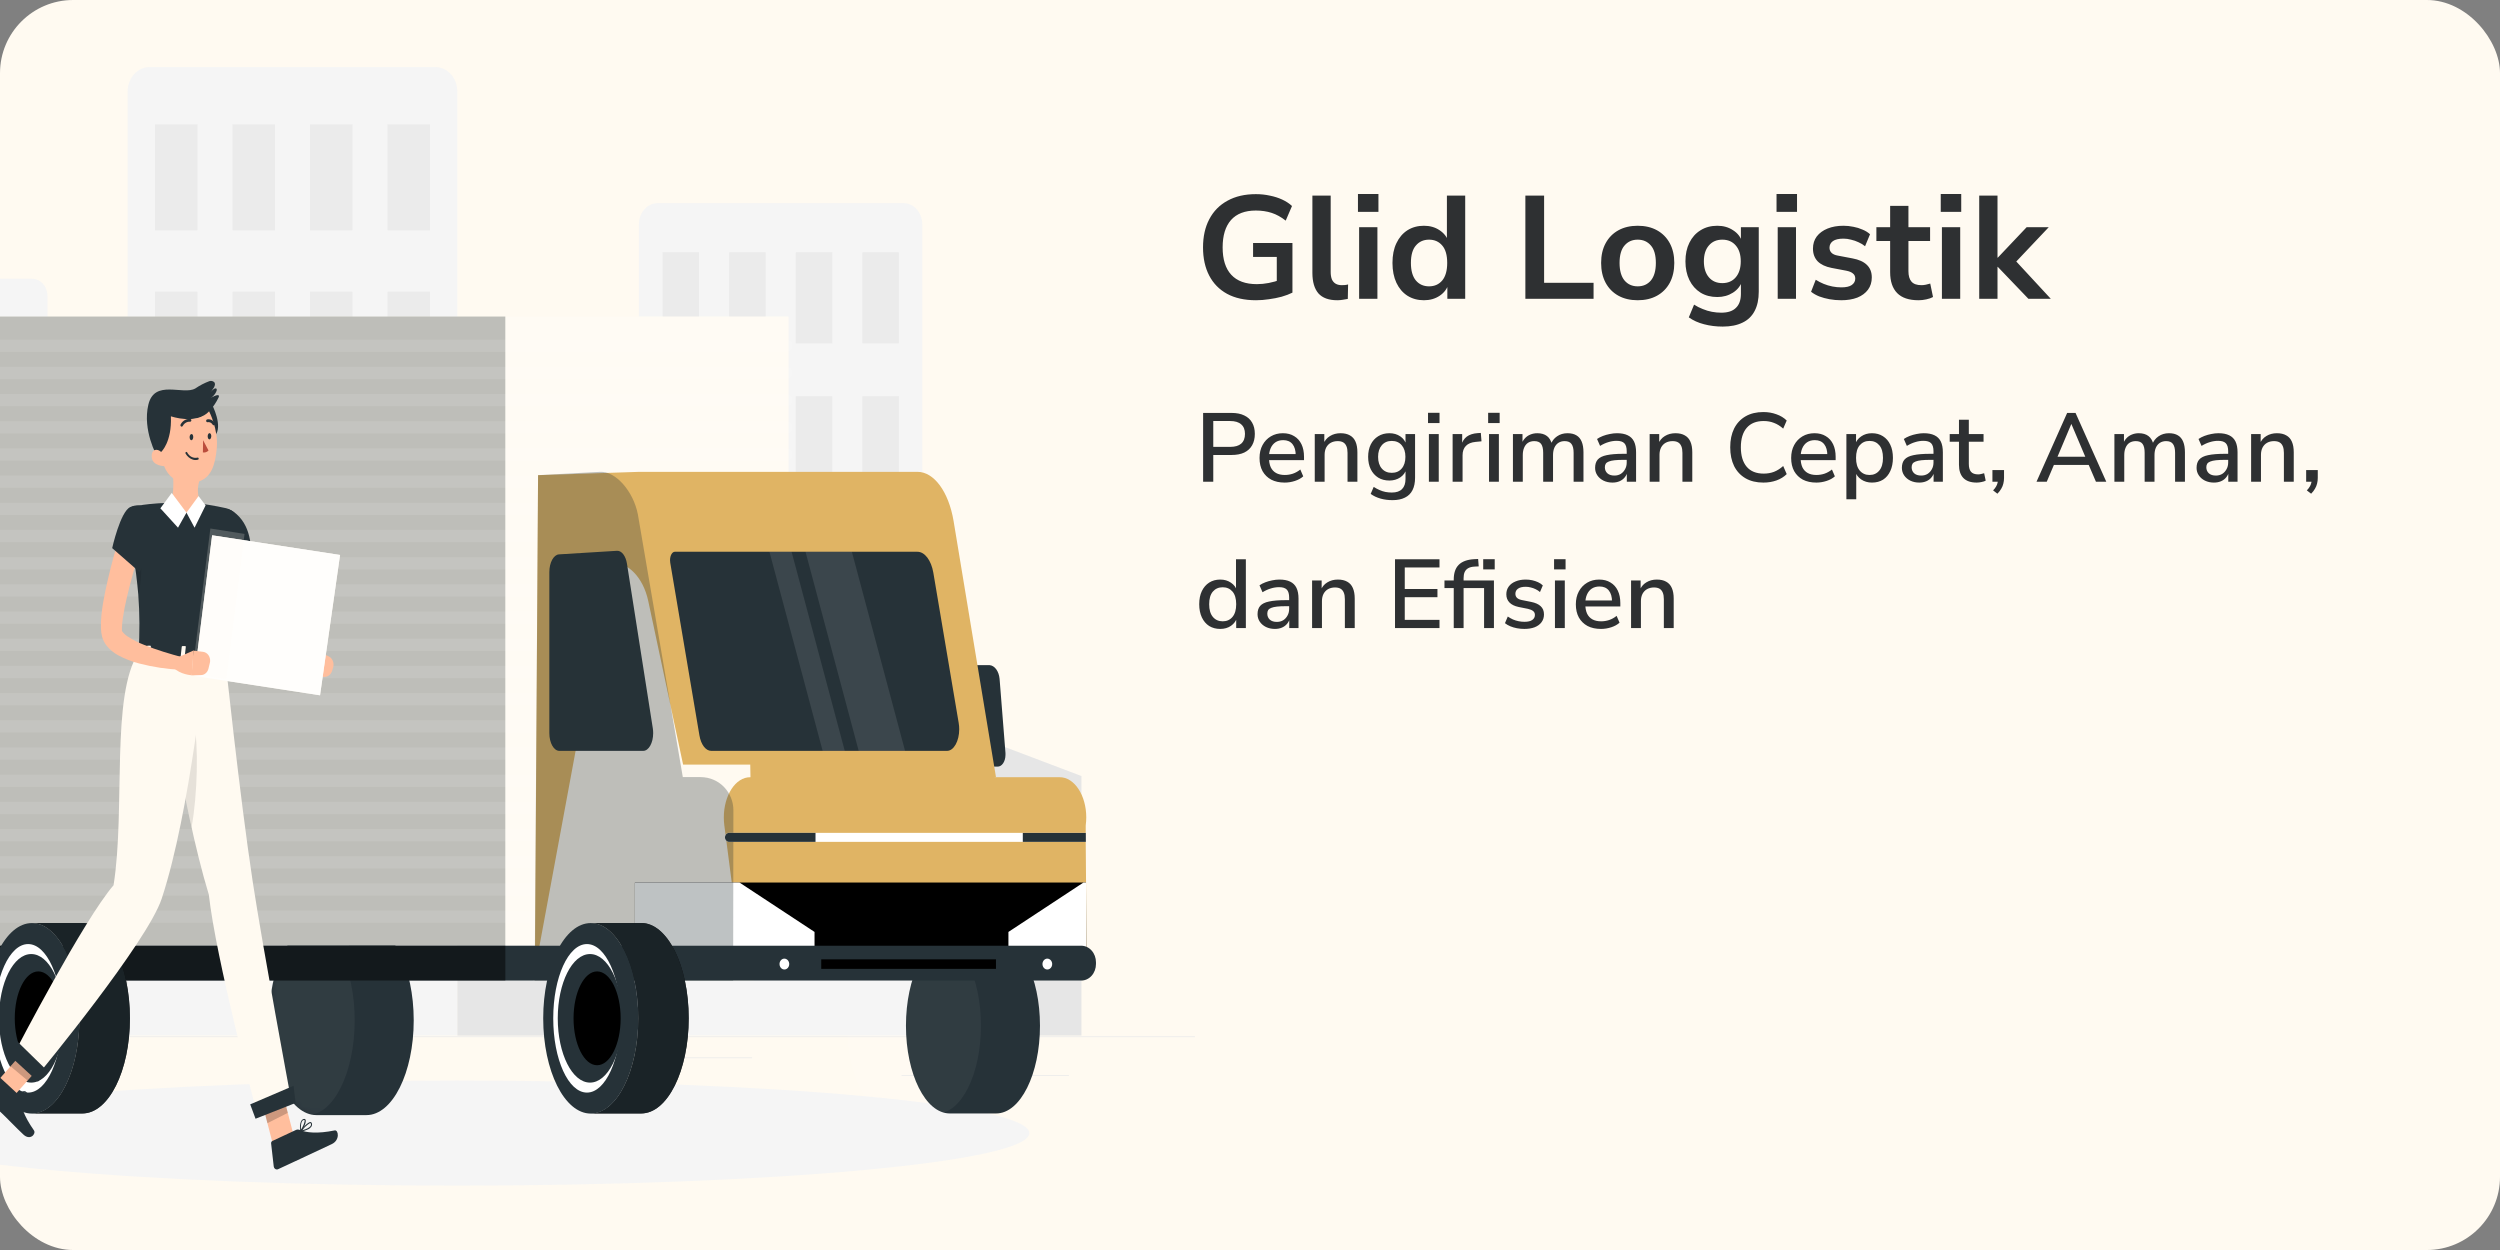 <svg width="410" height="205" viewBox="0 0 410 205" fill="none" xmlns="http://www.w3.org/2000/svg">
<rect x="0" y="0" width="410" height="205" fill="#808080" stroke="none"/>
<g clip-path="url(#clip0_12009_21916)">
<rect width="410" height="205" rx="12" fill="#FFFAF1"/>
<path d="M-46.057 169.955H195.969V170.09H-46.057V169.955Z" fill="#EBEBEB"/>
<path d="M112.121 173.415H123.342V173.55H112.121V173.415Z" fill="#EBEBEB"/>
<path d="M-26.1 176.321H1.332V176.456H-26.1V176.321Z" fill="#EBEBEB"/>
<path d="M147.859 176.321H175.291V176.456H147.859V176.321Z" fill="#EBEBEB"/>
<path d="M148.193 33.314H107.872C107.466 33.313 107.064 33.402 106.689 33.575C106.314 33.749 105.973 34.004 105.686 34.325C105.4 34.647 105.172 35.028 105.017 35.448C104.862 35.868 104.783 36.319 104.783 36.773V169.831H151.252V36.768C151.251 35.857 150.929 34.983 150.357 34.336C149.784 33.69 149.006 33.322 148.193 33.314Z" fill="#F5F5F5"/>
<path d="M141.426 41.377H147.419V56.321H141.426V41.377Z" fill="#EBEBEB"/>
<path d="M108.656 41.377H114.648V56.321H108.656V41.377Z" fill="#EBEBEB"/>
<path d="M130.506 41.377H136.499V56.321H130.506V41.377Z" fill="#EBEBEB"/>
<path d="M119.581 41.377H125.573V56.321H119.581V41.377Z" fill="#EBEBEB"/>
<path d="M141.426 64.97H147.419V79.915H141.426V64.97Z" fill="#EBEBEB"/>
<path d="M108.656 64.97H114.648V79.915H108.656V64.97Z" fill="#EBEBEB"/>
<path d="M130.506 64.97H136.499V79.915H130.506V64.97Z" fill="#EBEBEB"/>
<path d="M119.581 64.97H125.573V79.915H119.581V64.97Z" fill="#EBEBEB"/>
<path d="M141.426 88.558H147.419V103.503H141.426V88.558Z" fill="#EBEBEB"/>
<path d="M108.656 88.558H114.648V103.503H108.656V88.558Z" fill="#EBEBEB"/>
<path d="M130.506 88.558H136.499V103.503H130.506V88.558Z" fill="#EBEBEB"/>
<path d="M119.581 88.558H125.573V103.503H119.581V88.558Z" fill="#EBEBEB"/>
<path d="M141.426 112.151H147.419V127.096H141.426V112.151Z" fill="#EBEBEB"/>
<path d="M108.656 112.151H114.648V127.096H108.656V112.151Z" fill="#EBEBEB"/>
<path d="M130.506 112.151H136.499V127.096H130.506V112.151Z" fill="#EBEBEB"/>
<path d="M119.581 112.151H125.573V127.096H119.581V112.151Z" fill="#EBEBEB"/>
<path d="M141.426 135.739H147.419V150.684H141.426V135.739Z" fill="#EBEBEB"/>
<path d="M108.656 135.739H114.648V150.684H108.656V135.739Z" fill="#EBEBEB"/>
<path d="M130.506 135.739H136.499V150.684H130.506V135.739Z" fill="#EBEBEB"/>
<path d="M119.581 135.739H125.573V150.684H119.581V135.739Z" fill="#EBEBEB"/>
<path d="M5.281 45.715H-23.587C-24.253 45.716 -24.892 46.013 -25.363 46.541C-25.833 47.068 -26.099 47.783 -26.1 48.529V169.831H7.784V48.535C7.784 47.79 7.521 47.075 7.052 46.547C6.583 46.018 5.946 45.719 5.281 45.715Z" fill="#F5F5F5"/>
<path d="M-1.97 53.052H3.476V66.635H-1.97V53.052Z" fill="#EBEBEB"/>
<path d="M-1.97 74.498H3.476V88.081H-1.97V74.498Z" fill="#EBEBEB"/>
<path d="M-1.97 95.949H3.476V109.532H-1.97V95.949Z" fill="#EBEBEB"/>
<path d="M-1.97 117.39H3.476V130.973H-1.97V117.39Z" fill="#EBEBEB"/>
<path d="M-1.97 138.841H3.476V152.424H-1.97V138.841Z" fill="#EBEBEB"/>
<path d="M71.418 11H24.523C23.57 11 22.656 11.424 21.983 12.178C21.309 12.933 20.931 13.956 20.931 15.024V169.831H75.004V15.024C75.004 13.957 74.627 12.935 73.954 12.18C73.282 11.426 72.369 11.002 71.418 11Z" fill="#F5F5F5"/>
<path d="M63.547 20.386H70.517V37.771H63.547V20.386Z" fill="#EBEBEB"/>
<path d="M25.423 20.386H32.393V37.771H25.423V20.386Z" fill="#EBEBEB"/>
<path d="M50.84 20.386H57.811V37.771H50.84V20.386Z" fill="#EBEBEB"/>
<path d="M38.129 20.386H45.1V37.771H38.129V20.386Z" fill="#EBEBEB"/>
<path d="M63.547 47.835H70.517V65.22H63.547V47.835Z" fill="#EBEBEB"/>
<path d="M25.423 47.835H32.393V65.22H25.423V47.835Z" fill="#EBEBEB"/>
<path d="M50.84 47.835H57.811V65.22H50.84V47.835Z" fill="#EBEBEB"/>
<path d="M38.129 47.835H45.1V65.22H38.129V47.835Z" fill="#EBEBEB"/>
<path d="M63.547 75.284H70.517V92.668H63.547V75.284Z" fill="#EBEBEB"/>
<path d="M25.423 75.284H32.393V92.668H25.423V75.284Z" fill="#EBEBEB"/>
<path d="M50.84 75.284H57.811V92.668H50.84V75.284Z" fill="#EBEBEB"/>
<path d="M38.129 75.284H45.1V92.668H38.129V75.284Z" fill="#EBEBEB"/>
<path d="M63.547 102.727H70.517V120.112H63.547V102.727Z" fill="#EBEBEB"/>
<path d="M25.423 102.727H32.393V120.112H25.423V102.727Z" fill="#EBEBEB"/>
<path d="M50.84 102.727H57.811V120.112H50.84V102.727Z" fill="#EBEBEB"/>
<path d="M38.129 102.727H45.1V120.112H38.129V102.727Z" fill="#EBEBEB"/>
<path d="M63.547 130.17H70.517V147.555H63.547V130.17Z" fill="#EBEBEB"/>
<path d="M25.423 130.17H32.393V147.555H25.423V130.17Z" fill="#EBEBEB"/>
<path d="M50.84 130.17H57.811V147.555H50.84V130.17Z" fill="#EBEBEB"/>
<path d="M38.129 130.17H45.1V147.555H38.129V130.17Z" fill="#EBEBEB"/>
<path d="M75.009 67.888H104.798V169.836H75.009V67.888Z" fill="#E6E6E6"/>
<path d="M7.765 78.803H20.926V169.831H7.765V78.803Z" fill="#E6E6E6"/>
<path d="M151.281 169.831H177.353V127.269L151.281 117.39V169.831Z" fill="#E6E6E6"/>
<path d="M74.956 194.443C23.122 194.443 -18.897 190.586 -18.897 185.827C-18.897 181.068 23.122 177.211 74.956 177.211C126.79 177.211 168.809 181.068 168.809 185.827C168.809 190.586 126.79 194.443 74.956 194.443Z" fill="#F5F5F5"/>
<path d="M51.876 151.801H60.105C64.389 151.801 67.85 158.758 67.85 167.342C67.85 175.926 64.379 182.877 60.105 182.877H51.876C47.593 182.877 44.132 175.92 44.132 167.342C44.132 158.763 47.593 151.801 51.876 151.801Z" fill="#263238"/>
<mask id="mask0_12009_21916" style="mask-type:luminance" maskUnits="userSpaceOnUse" x="44" y="151" width="24" height="32">
<path d="M51.876 151.801H60.105C64.389 151.801 67.85 158.758 67.85 167.342C67.85 175.926 64.379 182.877 60.105 182.877H51.876C47.593 182.877 44.132 175.92 44.132 167.342C44.132 158.763 47.593 151.801 51.876 151.801Z" fill="white"/>
</mask>
<g mask="url(#mask0_12009_21916)">
<path opacity="0.05" d="M42.195 151.801H50.424C54.708 151.801 58.169 158.758 58.169 167.342C58.169 175.926 54.699 182.877 50.424 182.877H42.195C37.912 182.877 34.451 175.92 34.451 167.342C34.451 158.763 37.912 151.801 42.195 151.801Z" fill="white"/>
</g>
<path d="M-14.783 155.13L129.315 155.016V51.907H-14.783V155.13Z" fill="#FFFAF1"/>
<path opacity="0.3" d="M-14.782 51.907H82.88V155.125H-14.782V51.907Z" fill="#263238"/>
<path opacity="0.2" d="M82.88 51.907H129.315V157.164H82.88V51.907Z" fill="white"/>
<path opacity="0.1" d="M128.967 56.701H-14.782" stroke="white" stroke-width="2" stroke-linecap="round" stroke-linejoin="round"/>
<path opacity="0.1" d="M128.967 61.164H-14.782" stroke="white" stroke-width="2" stroke-linecap="round" stroke-linejoin="round"/>
<path opacity="0.1" d="M128.967 65.621H-14.782" stroke="white" stroke-width="2" stroke-linecap="round" stroke-linejoin="round"/>
<path opacity="0.1" d="M128.967 70.078H-14.782" stroke="white" stroke-width="2" stroke-linecap="round" stroke-linejoin="round"/>
<path opacity="0.1" d="M128.967 74.541H-14.782" stroke="white" stroke-width="2" stroke-linecap="round" stroke-linejoin="round"/>
<path opacity="0.1" d="M128.967 78.998H-14.782" stroke="white" stroke-width="2" stroke-linecap="round" stroke-linejoin="round"/>
<path opacity="0.1" d="M128.967 83.456H-14.782" stroke="white" stroke-width="2" stroke-linecap="round" stroke-linejoin="round"/>
<path opacity="0.1" d="M128.967 87.913H-14.782" stroke="white" stroke-width="2" stroke-linecap="round" stroke-linejoin="round"/>
<path opacity="0.1" d="M128.967 92.376H-14.782" stroke="white" stroke-width="2" stroke-linecap="round" stroke-linejoin="round"/>
<path opacity="0.1" d="M128.967 96.833H-14.782" stroke="white" stroke-width="2" stroke-linecap="round" stroke-linejoin="round"/>
<path opacity="0.1" d="M128.967 101.29H-14.782" stroke="white" stroke-width="2" stroke-linecap="round" stroke-linejoin="round"/>
<path opacity="0.1" d="M128.967 105.753H-14.782" stroke="white" stroke-width="2" stroke-linecap="round" stroke-linejoin="round"/>
<path opacity="0.1" d="M128.967 110.21H-14.782" stroke="white" stroke-width="2" stroke-linecap="round" stroke-linejoin="round"/>
<path opacity="0.1" d="M128.967 114.668H-14.782" stroke="white" stroke-width="2" stroke-linecap="round" stroke-linejoin="round"/>
<path opacity="0.1" d="M128.967 119.125H-14.782" stroke="white" stroke-width="2" stroke-linecap="round" stroke-linejoin="round"/>
<path opacity="0.1" d="M128.967 123.588H-14.782" stroke="white" stroke-width="2" stroke-linecap="round" stroke-linejoin="round"/>
<path opacity="0.1" d="M128.967 128.045H-14.782" stroke="white" stroke-width="2" stroke-linecap="round" stroke-linejoin="round"/>
<path opacity="0.1" d="M128.967 132.502H-14.782" stroke="white" stroke-width="2" stroke-linecap="round" stroke-linejoin="round"/>
<path opacity="0.1" d="M128.967 136.965H-14.782" stroke="white" stroke-width="2" stroke-linecap="round" stroke-linejoin="round"/>
<path opacity="0.1" d="M128.967 141.422H-14.782" stroke="white" stroke-width="2" stroke-linecap="round" stroke-linejoin="round"/>
<path opacity="0.1" d="M128.967 145.88H-14.782" stroke="white" stroke-width="2" stroke-linecap="round" stroke-linejoin="round"/>
<path opacity="0.1" d="M128.967 150.342H-14.782" stroke="white" stroke-width="2" stroke-linecap="round" stroke-linejoin="round"/>
<path d="M155.759 153.829H163.373C167.342 153.829 170.556 160.271 170.556 168.22C170.556 176.17 167.342 182.606 163.373 182.606H155.759C151.79 182.606 148.576 176.164 148.576 168.22C148.576 160.276 151.79 153.829 155.759 153.829Z" fill="#263238"/>
<path opacity="0.05" d="M146.073 153.829H153.692C157.661 153.829 160.875 160.271 160.875 168.22C160.875 176.17 157.661 182.606 153.692 182.606H146.073C142.109 182.606 138.89 176.164 138.89 168.22C138.89 160.276 142.109 153.829 146.073 153.829Z" fill="white"/>
<path d="M159.995 125.724H163.596C164.303 125.751 164.884 124.905 164.898 123.832C164.908 123.72 164.908 123.607 164.898 123.495L163.93 111.311C163.809 110.058 163.117 109.142 162.284 109.082H158.649C157.947 109.082 157.366 109.912 157.352 110.986C157.352 111.094 157.352 111.202 157.352 111.311L158.32 123.495C158.465 124.732 159.181 125.691 159.995 125.724Z" fill="#263238"/>
<path d="M156.393 85.478L163.339 127.443L87.716 160.629L88.243 77.925L104.875 77.382H150.435C153.174 77.355 155.59 80.652 156.393 85.478Z" fill="#E0B464"/>
<path d="M100.127 92.229C102.949 92.088 105.48 94.68 106.308 98.546L112.03 125.399H123.042L123.642 160.824H87.42" fill="#FFFAF1"/>
<path d="M155.309 123.143C156.417 123.143 157.313 121.549 157.313 119.586C157.313 119.244 157.284 118.902 157.226 118.566L153.068 93.927C152.719 91.882 151.654 90.483 150.449 90.489H110.669C110.239 90.489 109.885 91.107 109.885 91.877C109.884 92.013 109.896 92.15 109.919 92.284C110.79 97.359 113.622 114.174 114.706 120.605C114.958 122.113 115.742 123.143 116.643 123.143H155.309Z" fill="#263238"/>
<path d="M118.705 134.064C118.706 134.496 118.733 134.927 118.787 135.354L118.995 136.943L119.116 137.881L120.007 144.735L121.459 155.879L121.861 158.975H178.151V155.879L178.113 144.735L178.059 138.071V135.36C178.543 131.781 176.999 128.311 174.647 127.589C174.371 127.505 174.086 127.463 173.8 127.465H123.042C120.646 127.443 118.705 130.415 118.705 134.064Z" fill="#E0B464"/>
<path d="M90.092 93.823V120.236C90.092 121.836 90.823 123.137 91.728 123.143H105.485C106.39 123.143 107.121 121.841 107.121 120.236C107.122 119.975 107.102 119.714 107.063 119.456L102.823 92.451C102.62 91.156 101.942 90.282 101.187 90.331L91.67 90.917C90.789 90.977 90.092 92.262 90.092 93.823Z" fill="#263238"/>
<path opacity="0.1" d="M132.103 90.489H139.703L148.43 123.143H140.826L132.103 90.489Z" fill="white"/>
<path opacity="0.1" d="M126.188 90.489H129.819L138.541 123.143H134.916L126.188 90.489Z" fill="white"/>
<path d="M104.12 144.735V155.879H178.142L178.103 144.735H104.12Z" fill="black"/>
<path d="M114.431 144.735H121.275L133.584 152.837V155.879H104.12V144.735H114.431Z" fill="white"/>
<path d="M165.382 152.837V155.879H178.142L178.103 144.735H177.687L165.382 152.837Z" fill="white"/>
<path opacity="0.3" d="M87.682 160.824L88.243 77.925L98.409 77.382C100.945 77.241 103.874 80.544 104.614 84.372L111.981 127.443H114.852C118.076 127.443 120.283 130.073 120.278 132.866L120.234 160.835H87.682" fill="#263238"/>
<path d="M118.894 137.334C118.895 137.436 118.915 137.538 118.953 137.631C118.992 137.725 119.047 137.808 119.116 137.876C119.235 137.999 119.39 138.067 119.552 138.066H178.059V136.591H119.537C119.426 136.591 119.316 136.623 119.219 136.684C119.122 136.745 119.04 136.832 118.981 136.938C118.919 137.058 118.889 137.195 118.894 137.334Z" fill="white"/>
<path d="M167.739 136.596V138.071H178.079L178.074 136.596H167.739Z" fill="#263238"/>
<path d="M118.894 137.334C118.895 137.436 118.915 137.538 118.953 137.631C118.992 137.725 119.047 137.808 119.116 137.876C119.235 137.999 119.39 138.067 119.552 138.066H133.744V136.591H119.552C119.441 136.591 119.331 136.623 119.234 136.684C119.136 136.745 119.054 136.832 118.995 136.938C118.929 137.056 118.894 137.194 118.894 137.334Z" fill="#263238"/>
<path d="M-17.367 157.809V158.102C-17.367 158.821 -17.112 159.511 -16.658 160.019C-16.204 160.528 -15.589 160.813 -14.947 160.813H177.319C177.961 160.813 178.576 160.528 179.03 160.019C179.484 159.511 179.739 158.821 179.739 158.102V157.809C179.739 157.09 179.484 156.4 179.03 155.892C178.576 155.383 177.961 155.098 177.319 155.098H-14.947C-15.589 155.098 -16.204 155.383 -16.658 155.892C-17.112 156.4 -17.367 157.09 -17.367 157.809Z" fill="#263238"/>
<path d="M134.683 157.326H163.339V158.894H134.683V157.326Z" fill="black"/>
<path d="M170.963 158.107C170.963 158.284 171.01 158.457 171.097 158.604C171.185 158.751 171.309 158.865 171.455 158.933C171.601 159.001 171.761 159.019 171.916 158.985C172.071 158.951 172.213 158.866 172.325 158.742C172.437 158.617 172.513 158.458 172.545 158.285C172.576 158.112 172.561 157.932 172.501 157.769C172.441 157.605 172.34 157.465 172.209 157.366C172.078 157.267 171.924 157.214 171.767 157.212C171.661 157.212 171.557 157.234 171.46 157.279C171.362 157.324 171.273 157.389 171.199 157.473C171.124 157.556 171.065 157.655 171.024 157.764C170.984 157.872 170.963 157.989 170.963 158.107Z" fill="white"/>
<path d="M127.839 158.107C127.839 158.284 127.886 158.457 127.974 158.605C128.061 158.752 128.186 158.866 128.332 158.934C128.478 159.002 128.638 159.019 128.793 158.985C128.948 158.95 129.091 158.865 129.202 158.74C129.314 158.615 129.39 158.456 129.421 158.282C129.452 158.108 129.436 157.929 129.375 157.765C129.315 157.602 129.213 157.462 129.081 157.363C128.95 157.265 128.796 157.213 128.638 157.213C128.533 157.213 128.429 157.236 128.332 157.281C128.235 157.326 128.147 157.392 128.073 157.475C127.999 157.558 127.94 157.656 127.9 157.765C127.86 157.874 127.839 157.99 127.839 158.107Z" fill="white"/>
<path d="M104.682 166.989C104.682 158.362 101.192 151.367 96.884 151.367H105.156C109.459 151.367 112.949 158.362 112.949 166.989C112.949 175.617 109.459 182.606 105.156 182.606H96.884C101.192 182.622 104.682 175.633 104.682 166.989Z" fill="black"/>
<path opacity="0.7" d="M104.682 166.989C104.682 158.362 101.192 151.367 96.884 151.367H105.156C109.459 151.367 112.949 158.362 112.949 166.989C112.949 175.617 109.459 182.606 105.156 182.606H96.884C101.192 182.622 104.682 175.633 104.682 166.989Z" fill="#263238"/>
<path d="M96.884 182.628C92.577 182.628 89.086 175.634 89.086 167.006C89.086 158.378 92.577 151.383 96.884 151.383C101.191 151.383 104.682 158.378 104.682 167.006C104.682 175.634 101.191 182.628 96.884 182.628Z" fill="#263238"/>
<path d="M96.259 179.185C93.206 179.185 90.731 173.732 90.731 167.006C90.731 160.279 93.206 154.827 96.259 154.827C99.312 154.827 101.787 160.279 101.787 167.006C101.787 173.732 99.312 179.185 96.259 179.185Z" fill="white"/>
<path d="M96.763 177.547C93.841 177.547 91.472 172.827 91.472 167.005C91.472 161.184 93.841 156.464 96.763 156.464C99.684 156.464 102.053 161.184 102.053 167.005C102.053 172.827 99.684 177.547 96.763 177.547Z" fill="#263238"/>
<path d="M97.924 174.7C95.791 174.7 94.062 171.255 94.062 167.006C94.062 162.756 95.791 159.311 97.924 159.311C100.058 159.311 101.787 162.756 101.787 167.006C101.787 171.255 100.058 174.7 97.924 174.7Z" fill="black"/>
<path opacity="0.5" d="M-17.367 157.809V158.102C-17.367 158.821 -17.112 159.511 -16.658 160.019C-16.204 160.528 -15.589 160.813 -14.947 160.813H82.88V155.098H-14.947C-15.589 155.098 -16.204 155.383 -16.658 155.892C-17.112 156.4 -17.367 157.09 -17.367 157.809Z" fill="black"/>
<path d="M13.036 166.989C13.036 158.362 9.546 151.367 5.243 151.367H13.511C17.819 151.367 21.309 158.362 21.309 166.989C21.309 175.617 17.819 182.606 13.511 182.606H5.253C9.546 182.622 13.036 175.633 13.036 166.989Z" fill="black"/>
<path opacity="0.7" d="M13.036 166.989C13.036 158.362 9.546 151.367 5.243 151.367H13.511C17.819 151.367 21.309 158.362 21.309 166.989C21.309 175.617 17.819 182.606 13.511 182.606H5.253C9.546 182.622 13.036 175.633 13.036 166.989Z" fill="#263238"/>
<path d="M5.243 182.628C0.936 182.628 -2.555 175.634 -2.555 167.006C-2.555 158.378 0.936 151.383 5.243 151.383C9.549 151.383 13.041 158.378 13.041 167.006C13.041 175.634 9.549 182.628 5.243 182.628Z" fill="#263238"/>
<path d="M4.613 179.185C1.56 179.185 -0.914 173.732 -0.914 167.006C-0.914 160.279 1.56 154.827 4.613 154.827C7.666 154.827 10.141 160.279 10.141 167.006C10.141 173.732 7.666 179.185 4.613 179.185Z" fill="white"/>
<path d="M5.122 177.547C2.2 177.547 -0.169 172.827 -0.169 167.005C-0.169 161.184 2.2 156.464 5.122 156.464C8.044 156.464 10.412 161.184 10.412 167.005C10.412 172.827 8.044 177.547 5.122 177.547Z" fill="#263238"/>
<path d="M6.284 174.7C4.15 174.7 2.421 171.255 2.421 167.006C2.421 162.756 4.15 159.311 6.284 159.311C8.417 159.311 10.146 162.756 10.146 167.006C10.146 171.255 8.417 174.7 6.284 174.7Z" fill="black"/>
<path d="M36.783 90.57C36.88 92.657 37.05 94.675 37.326 96.73C37.564 98.852 37.979 100.946 38.565 102.982C38.75 103.575 38.981 104.148 39.257 104.695C39.449 105.064 39.683 105.403 39.954 105.704L40.09 105.845L40.167 105.91L40.206 105.948L40.37 106.073L40.695 106.328C41.517 106.919 42.381 107.432 43.279 107.862C44.984 108.701 46.755 109.359 48.57 109.825L49.2 107.895C47.66 106.94 46.082 105.964 44.645 104.95C43.942 104.467 43.266 103.937 42.621 103.361L42.408 103.161L42.302 103.058C42.302 103.058 42.258 102.976 42.205 102.846C42.063 102.496 41.947 102.133 41.856 101.762C41.638 100.87 41.465 99.965 41.338 99.05C41.188 98.107 41.067 97.147 40.966 96.171C40.767 94.235 40.598 92.251 40.482 90.32L36.783 90.57Z" fill="#FFBE9D"/>
<path d="M48.052 107.922L51.024 106.892L50.468 110.921C50.468 110.921 48.532 110.649 47.563 109.435L48.052 107.922Z" fill="#FFBE9D"/>
<path d="M54.626 109.484L54.461 110.026C54.368 110.325 54.191 110.583 53.956 110.76C53.721 110.937 53.442 111.024 53.159 111.007L51.644 110.931L52.206 106.892L53.871 107.624C54.187 107.765 54.442 108.037 54.582 108.383C54.723 108.73 54.739 109.124 54.626 109.484Z" fill="#FFBE9D"/>
<path d="M33.269 86.66C33.269 87.918 33.811 90.402 34.276 92.267C34.62 93.606 34.905 94.626 34.905 94.626L35.588 94.436L41.213 92.842C41.3 89.588 41.188 86.047 38.308 83.922C36.508 82.588 33.284 84.421 33.269 86.66Z" fill="#263238"/>
<path opacity="0.3" d="M33.274 86.877C33.642 86.443 34.475 86.367 36.29 87.013C38.889 87.934 39.615 91.123 39.649 93.286L35.588 94.436L35.239 94.539L34.906 94.626C34.906 94.626 34.765 94.116 34.562 93.341C34.48 93.026 34.378 92.657 34.281 92.256C33.797 90.502 33.459 88.701 33.274 86.877Z" fill="black"/>
<path d="M44.814 187.888L48.246 186.543L46.087 178.214L42.66 179.564L44.814 187.888Z" fill="#FFBE9D"/>
<path d="M-1.04 178.018L1.753 180.35L7.469 173.859L4.676 171.528L-1.04 178.018Z" fill="#FFBE9D"/>
<path d="M2.895 179.401L-0.121 176.609C-0.172 176.559 -0.237 176.532 -0.304 176.532C-0.372 176.532 -0.437 176.559 -0.488 176.609L-2.802 178.962C-2.854 179.02 -2.895 179.089 -2.924 179.165C-2.952 179.241 -2.966 179.322 -2.966 179.404C-2.966 179.486 -2.952 179.568 -2.924 179.643C-2.895 179.719 -2.854 179.788 -2.802 179.846L-2.754 179.895C-1.689 180.849 -1.127 181.25 0.199 182.476C1.012 183.23 2.721 185.035 3.849 186.076C4.977 187.118 5.954 185.93 5.567 185.382C3.839 182.931 3.437 181.316 3.234 179.992C3.185 179.758 3.065 179.549 2.895 179.401Z" fill="#263238"/>
<path d="M48.478 185.339L44.664 187.123C44.596 187.156 44.539 187.213 44.503 187.286C44.466 187.358 44.451 187.442 44.461 187.524L44.892 191.293C44.908 191.444 44.978 191.581 45.085 191.675C45.192 191.768 45.328 191.81 45.463 191.792C45.513 191.786 45.562 191.771 45.608 191.748C46.958 191.136 47.593 190.832 49.267 190.046L54.408 187.633C55.802 186.977 55.502 185.263 54.892 185.388C52.07 185.963 50.25 185.773 49.137 185.301C49.03 185.258 48.917 185.24 48.804 185.246C48.691 185.253 48.58 185.284 48.478 185.339Z" fill="#263238"/>
<path opacity="0.2" d="M46.087 178.219L47.196 182.508L43.856 184.2L42.655 179.564L46.087 178.219Z" fill="black"/>
<path opacity="0.2" d="M4.671 171.528L7.469 173.859L4.521 177.205L1.728 174.873L4.671 171.528Z" fill="black"/>
<path d="M22.717 107.016L36.851 107.244C38.787 94.984 39.272 89.133 39.272 86.319C39.274 85.617 39.058 84.936 38.66 84.393C38.262 83.851 37.708 83.481 37.093 83.347C36.232 83.157 35.157 82.94 34.078 82.772C33.71 82.718 33.337 82.664 32.969 82.62C30.834 82.415 28.689 82.381 26.551 82.517C26.231 82.517 25.916 82.55 25.582 82.572C24.13 82.675 22.804 82.881 21.86 83.043C21.521 83.105 21.217 83.314 21.015 83.626C20.814 83.939 20.731 84.328 20.785 84.708C20.783 84.735 20.783 84.762 20.785 84.789C21.202 86.958 21.541 88.883 21.812 90.597C22.242 93.308 22.514 95.52 22.673 97.451C22.915 100.633 22.93 103.832 22.717 107.016Z" fill="#263238"/>
<path opacity="0.1" d="M22.678 97.467C23.39 95.076 23.351 90.114 22.586 88.509L21.807 90.608C22.247 93.335 22.518 95.537 22.678 97.467Z" fill="black"/>
<path d="M36.851 107.244C36.851 107.244 39.272 130.295 41.455 144.659C43.183 155.906 47.549 179.314 47.549 179.314L41.881 181.565C41.881 181.565 35.389 157.164 34.252 146.741C29.678 131.716 26.386 107.13 26.386 107.13L36.851 107.244Z" fill="#FFFAF1"/>
<path d="M48.469 180.887L41.91 183.474L41.034 181.115L48.149 178.067L48.469 180.887Z" fill="#263238"/>
<path opacity="0.1" d="M29.687 114.093L31.807 118.642C32.582 122.069 32.398 130.409 31.415 135.68C29.653 127.736 28.245 119.374 27.369 113.762L29.687 114.093Z" fill="black"/>
<path d="M33.782 107.244C33.782 107.244 31.251 133.044 26.522 147.371C24.15 154.555 6.554 175.855 6.554 175.855L2.585 172.298C2.585 172.298 13.743 150.808 18.622 145.185C20.611 132.714 18.109 114.017 22.732 107.022L33.782 107.244Z" fill="#FFFAF1"/>
<path d="M6.22 177.379L1.564 173.106L2.822 170.79L7.919 175.763L6.22 177.379Z" fill="#263238"/>
<path d="M22.494 106.089L21.841 107.493C21.792 107.602 21.904 107.721 22.068 107.721L36.9 107.96C37.03 107.96 37.132 107.889 37.147 107.803L37.287 106.387C37.287 106.29 37.185 106.203 37.05 106.203L22.731 105.97C22.686 105.967 22.641 105.976 22.6 105.997C22.558 106.018 22.522 106.049 22.494 106.089Z" fill="#263238"/>
<path d="M24.416 107.922H24.024C23.951 107.922 23.893 107.873 23.898 107.824L24.106 105.981C24.106 105.926 24.174 105.888 24.252 105.888H24.614C24.692 105.888 24.75 105.937 24.74 105.986L24.537 107.824C24.561 107.868 24.489 107.922 24.416 107.922Z" fill="#FFFAF1"/>
<path d="M35.835 108.095H35.448C35.37 108.095 35.317 108.047 35.322 107.992L35.52 106.154C35.52 106.1 35.598 106.057 35.675 106.057H36.062C36.14 106.057 36.198 106.105 36.193 106.16L35.99 107.998C35.98 108.052 35.912 108.095 35.835 108.095Z" fill="#FFFAF1"/>
<path d="M30.123 107.992H29.736C29.658 107.992 29.6 107.944 29.605 107.889L29.808 106.051C29.808 105.991 29.881 105.948 29.958 105.954H30.346C30.423 105.954 30.476 106.002 30.476 106.057L30.273 107.895C30.278 107.96 30.2 107.992 30.123 107.992Z" fill="#FFFAF1"/>
<path d="M55.768 91.014L34.789 87.788L31.885 110.861L52.486 114.028L55.768 91.014Z" fill="#FFFAF1"/>
<path opacity="0.8" d="M55.768 91.014L34.789 87.788L31.885 110.861L52.486 114.028L55.768 91.014Z" fill="white"/>
<path opacity="0.2" d="M34.501 86.674L40.103 87.561L37.099 111.364L31.497 110.477L34.501 86.674Z" fill="#FFFAF1"/>
<path d="M28.84 107.954L31.745 106.68L31.459 110.747C31.459 110.747 29.523 110.638 28.482 109.505L28.84 107.954Z" fill="#FFBE9D"/>
<path d="M19.706 87.707C18.927 90.147 18.254 92.587 17.683 95.081C17.392 96.334 17.121 97.592 16.904 98.877C16.797 99.528 16.705 100.189 16.637 100.878C16.559 101.598 16.532 102.323 16.555 103.047C16.569 103.519 16.634 103.987 16.749 104.441C16.908 104.999 17.174 105.512 17.528 105.943C18.046 106.564 18.661 107.073 19.343 107.445C20.46 108.052 21.636 108.512 22.848 108.817C25.113 109.405 27.422 109.752 29.745 109.852L29.973 107.808C28.913 107.526 27.828 107.211 26.773 106.881C25.718 106.55 24.668 106.181 23.661 105.769C22.699 105.399 21.772 104.925 20.892 104.354C20.572 104.144 20.288 103.875 20.05 103.557C19.987 103.448 19.987 103.421 19.997 103.421C19.987 103.26 19.987 103.099 19.997 102.939C20.015 102.413 20.065 101.889 20.147 101.371C20.224 100.829 20.331 100.222 20.447 99.625C20.689 98.465 20.96 97.278 21.265 96.09C21.87 93.737 22.552 91.345 23.235 89.041L19.706 87.707Z" fill="#FFBE9D"/>
<path d="M34.422 108.686L34.194 109.63C34.126 109.933 33.971 110.203 33.754 110.398C33.536 110.594 33.267 110.705 32.989 110.714L31.43 110.763L31.716 106.702L33.303 106.902C33.472 106.921 33.635 106.977 33.785 107.067C33.934 107.157 34.066 107.279 34.173 107.426C34.28 107.573 34.36 107.743 34.408 107.924C34.457 108.106 34.473 108.297 34.455 108.486C34.448 108.553 34.437 108.621 34.422 108.686Z" fill="#FFBE9D"/>
<path d="M21.357 83.163C19.73 83.906 18.399 89.892 18.399 89.892L22.891 93.823C22.891 93.823 26.076 88.238 25.428 85.814C24.876 83.764 23.429 82.225 21.357 83.163Z" fill="#263238"/>
<path d="M3.994 181.093H4.052C4.133 181.087 4.212 181.058 4.28 181.008C4.349 180.959 4.405 180.891 4.444 180.811C4.473 180.765 4.49 180.711 4.495 180.655C4.499 180.599 4.49 180.542 4.468 180.491C4.27 180.057 3.016 179.884 2.881 179.868C2.865 179.864 2.848 179.867 2.833 179.874C2.818 179.882 2.806 179.895 2.798 179.911C2.789 179.926 2.784 179.944 2.784 179.963C2.784 179.981 2.789 179.999 2.798 180.014C3.06 180.41 3.568 181.061 3.994 181.093ZM3.05 180.079C3.534 180.16 4.217 180.339 4.313 180.578C4.325 180.598 4.331 180.622 4.331 180.646C4.331 180.67 4.325 180.693 4.313 180.714C4.291 180.769 4.255 180.817 4.209 180.851C4.164 180.886 4.111 180.905 4.057 180.909C3.815 180.909 3.428 180.616 3.04 180.079H3.05Z" fill="#263238"/>
<path d="M2.939 180.041C3.36 180.041 4.202 179.873 4.391 179.499C4.421 179.434 4.43 179.36 4.418 179.288C4.406 179.216 4.372 179.151 4.323 179.103C4.28 179.05 4.228 179.009 4.169 178.982C4.111 178.955 4.047 178.942 3.984 178.946C3.476 178.946 2.832 179.819 2.813 179.868C2.805 179.881 2.802 179.896 2.802 179.911C2.802 179.926 2.805 179.941 2.813 179.954C2.817 179.97 2.825 179.985 2.836 179.995C2.847 180.006 2.861 180.012 2.876 180.014L2.939 180.041ZM4.013 179.141C4.081 179.148 4.145 179.183 4.192 179.239C4.265 179.325 4.25 179.38 4.231 179.423C4.12 179.662 3.457 179.857 3.031 179.857C3.273 179.515 3.602 179.264 3.974 179.136L4.013 179.141Z" fill="#263238"/>
<path d="M50.429 185.252C50.698 185.154 50.933 184.964 51.102 184.71C51.14 184.635 51.163 184.551 51.17 184.465C51.177 184.379 51.167 184.292 51.141 184.211C51.127 184.164 51.103 184.122 51.071 184.089C51.039 184.056 50.999 184.032 50.957 184.021C50.511 183.929 49.461 185.193 49.258 185.447C49.248 185.463 49.243 185.482 49.243 185.502C49.243 185.521 49.248 185.54 49.258 185.556C49.266 185.573 49.279 185.587 49.294 185.594C49.31 185.602 49.328 185.604 49.345 185.599C49.716 185.525 50.079 185.409 50.429 185.252ZM50.763 184.233C50.813 184.206 50.868 184.195 50.923 184.2C50.923 184.2 50.966 184.2 50.986 184.265C51.005 184.322 51.013 184.382 51.008 184.443C51.002 184.503 50.985 184.561 50.957 184.612C50.806 184.905 50.289 185.182 49.553 185.361C49.898 184.917 50.303 184.536 50.753 184.233H50.763Z" fill="#263238"/>
<path d="M49.35 185.588H49.379C49.732 185.192 50.308 184.005 50.11 183.625C50.066 183.544 49.974 183.457 49.766 183.522C48.987 183.777 49.224 185.469 49.238 185.539C49.238 185.557 49.244 185.574 49.255 185.587C49.266 185.601 49.281 185.609 49.296 185.61C49.306 185.612 49.316 185.612 49.326 185.608C49.335 185.604 49.343 185.597 49.35 185.588ZM49.737 183.696H49.785C49.863 183.669 49.921 183.696 49.94 183.696C50.056 183.918 49.684 184.813 49.345 185.29C49.35 184.872 49.301 183.913 49.737 183.696Z" fill="#263238"/>
<path d="M34.741 66.293C34.741 66.293 36.677 69.921 35.225 71.51C33.773 73.099 33.347 67.465 33.347 67.465L34.741 66.293Z" fill="#263238"/>
<path d="M25.747 74.807C25.747 74.807 23.327 70.566 24.334 66.353C25.34 62.14 30.046 64.862 32.03 63.707C32.757 63.212 33.532 62.81 34.339 62.508C34.469 62.465 34.606 62.456 34.739 62.481C34.873 62.507 34.999 62.566 35.109 62.655C35.593 63.132 34.751 64.027 34.489 64.363C34.65 64.154 34.836 63.972 35.041 63.821C35.297 63.631 35.641 63.614 35.525 64.097C35.326 64.616 34.969 65.038 34.518 65.29C34.707 65.171 35.825 64.536 35.903 64.932C35.912 65.028 35.89 65.125 35.84 65.203C35.114 66.722 33.652 68.63 31.967 68.668C29.939 68.701 28.003 75.094 25.747 74.807Z" fill="#263238"/>
<path d="M24.89 74.996C25.016 76.428 26.914 76.444 26.914 76.444C27.224 77.263 27.741 77.964 28.4 78.461C28.458 79.326 28.432 80.195 28.322 81.053C28.003 82.403 27.596 82.87 27.088 83.174L27.494 83.624C28.273 84.127 29.152 84.401 30.05 84.421L30.583 84.074L31.28 84.198C33.216 83.488 32.732 82.029 32.732 82.029C32.379 81.039 32.36 79.938 32.679 78.933C34.538 78.282 35.297 76.471 35.559 73.424C35.82 70.376 34.291 67.459 34.291 67.459C32.19 69.731 28.027 68.272 28.027 68.272C28.206 72.545 26.425 74.123 26.425 74.123C25.839 73.538 24.769 73.57 24.89 74.996Z" fill="#FFBE9D"/>
<path d="M31.648 75.387C31.148 75.23 30.716 74.876 30.433 74.389C30.41 74.351 30.401 74.304 30.408 74.258C30.416 74.213 30.438 74.172 30.471 74.145C30.488 74.131 30.507 74.121 30.527 74.116C30.547 74.111 30.567 74.109 30.587 74.113C30.608 74.117 30.627 74.125 30.645 74.137C30.662 74.149 30.677 74.164 30.689 74.183C30.853 74.512 31.106 74.774 31.412 74.93C31.717 75.086 32.06 75.128 32.388 75.051C32.428 75.037 32.47 75.041 32.506 75.063C32.542 75.084 32.57 75.121 32.582 75.165C32.594 75.209 32.59 75.257 32.572 75.299C32.553 75.34 32.52 75.372 32.48 75.387C32.207 75.467 31.921 75.467 31.648 75.387Z" fill="#263238"/>
<path d="M31.096 71.656C31.096 71.933 31.193 72.171 31.357 72.198C31.522 72.225 31.672 71.998 31.691 71.721C31.711 71.445 31.59 71.179 31.425 71.179C31.261 71.179 31.115 71.374 31.096 71.656Z" fill="#263238"/>
<path d="M34.058 71.515C34.058 71.792 34.155 72.03 34.32 72.057C34.484 72.085 34.629 71.857 34.649 71.58C34.668 71.304 34.552 71.065 34.387 71.038C34.223 71.011 34.073 71.233 34.058 71.515Z" fill="#263238"/>
<path d="M33.274 74.199L33.308 72.193L34.199 73.885C34.076 74.012 33.929 74.106 33.769 74.16C33.608 74.215 33.44 74.228 33.274 74.199Z" fill="#BA4D3C"/>
<path d="M29.745 69.964C29.724 69.958 29.705 69.947 29.687 69.932C29.664 69.916 29.643 69.895 29.627 69.871C29.61 69.846 29.599 69.818 29.593 69.788C29.586 69.758 29.585 69.727 29.59 69.697C29.595 69.666 29.605 69.638 29.62 69.612C29.781 69.309 30.015 69.063 30.294 68.902C30.574 68.741 30.889 68.671 31.202 68.701C31.23 68.704 31.256 68.714 31.28 68.729C31.304 68.744 31.325 68.764 31.341 68.788C31.358 68.812 31.37 68.84 31.377 68.87C31.384 68.9 31.386 68.931 31.381 68.961C31.374 69.022 31.346 69.078 31.302 69.115C31.259 69.153 31.204 69.169 31.149 69.162C30.915 69.145 30.682 69.201 30.474 69.324C30.267 69.446 30.093 69.63 29.973 69.856C29.95 69.899 29.916 69.932 29.875 69.952C29.834 69.972 29.789 69.976 29.745 69.964Z" fill="#263238"/>
<path d="M34.997 69.742C34.943 69.726 34.896 69.687 34.867 69.633C34.78 69.486 34.657 69.371 34.512 69.3C34.368 69.23 34.209 69.208 34.053 69.238C34.027 69.244 33.999 69.244 33.972 69.238C33.946 69.232 33.92 69.22 33.897 69.203C33.875 69.186 33.856 69.164 33.841 69.138C33.826 69.112 33.816 69.083 33.811 69.053C33.801 68.993 33.813 68.931 33.844 68.88C33.875 68.829 33.922 68.794 33.976 68.782C34.215 68.732 34.463 68.765 34.686 68.875C34.908 68.985 35.096 69.168 35.225 69.4C35.252 69.454 35.259 69.517 35.246 69.577C35.232 69.636 35.199 69.688 35.152 69.72C35.105 69.749 35.05 69.756 34.997 69.742Z" fill="#263238"/>
<path d="M26.299 83.363L27.34 84.502L29.194 86.541L29.891 85.299L30.583 84.074L28.163 80.842L26.401 83.228L26.299 83.363Z" fill="white"/>
<path d="M30.583 84.074L31.12 85.077L31.909 86.541L33.719 82.881L32.563 81.357L30.583 84.074Z" fill="white"/>
<path d="M205.984 49.24C204.112 49.24 202.528 48.888 201.232 48.184C199.952 47.48 198.976 46.48 198.304 45.184C197.632 43.888 197.296 42.352 197.296 40.576C197.296 38.784 197.64 37.24 198.328 35.944C199.016 34.632 200.008 33.624 201.304 32.92C202.6 32.2 204.152 31.84 205.96 31.84C206.76 31.84 207.52 31.92 208.24 32.08C208.976 32.224 209.656 32.44 210.28 32.728C210.904 33.016 211.44 33.368 211.888 33.784L210.856 36.184C210.104 35.592 209.336 35.168 208.552 34.912C207.768 34.656 206.904 34.528 205.96 34.528C204.168 34.528 202.808 35.048 201.88 36.088C200.968 37.128 200.512 38.624 200.512 40.576C200.512 42.544 200.984 44.04 201.928 45.064C202.872 46.088 204.272 46.6 206.128 46.6C206.768 46.6 207.416 46.536 208.072 46.408C208.728 46.28 209.368 46.104 209.992 45.88L209.392 47.248V42.136H205.504V39.856H211.96V47.992C211.448 48.248 210.856 48.472 210.184 48.664C209.528 48.84 208.84 48.976 208.12 49.072C207.4 49.184 206.688 49.24 205.984 49.24ZM219.312 49.24C217.92 49.24 216.888 48.864 216.216 48.112C215.56 47.344 215.232 46.224 215.232 44.752V32.08H218.232V44.608C218.232 45.072 218.296 45.472 218.424 45.808C218.568 46.128 218.776 46.368 219.048 46.528C219.32 46.688 219.656 46.768 220.056 46.768C220.232 46.768 220.408 46.76 220.584 46.744C220.76 46.728 220.928 46.696 221.088 46.648L221.04 49.024C220.752 49.088 220.464 49.136 220.176 49.168C219.904 49.216 219.616 49.24 219.312 49.24ZM222.704 34.744V31.816H226.064V34.744H222.704ZM222.896 49V37.264H225.896V49H222.896ZM233.525 49.24C232.501 49.24 231.597 48.992 230.813 48.496C230.045 48 229.445 47.296 229.013 46.384C228.581 45.456 228.365 44.368 228.365 43.12C228.365 41.856 228.581 40.776 229.013 39.88C229.445 38.968 230.045 38.264 230.813 37.768C231.597 37.272 232.501 37.024 233.525 37.024C234.501 37.024 235.349 37.264 236.069 37.744C236.805 38.224 237.301 38.856 237.557 39.64H237.293V32.08H240.293V49H237.365V46.504H237.581C237.341 47.336 236.853 48 236.117 48.496C235.381 48.992 234.517 49.24 233.525 49.24ZM234.365 46.96C235.261 46.96 235.981 46.64 236.525 46C237.069 45.344 237.341 44.384 237.341 43.12C237.341 41.84 237.069 40.888 236.525 40.264C235.981 39.624 235.261 39.304 234.365 39.304C233.469 39.304 232.749 39.624 232.205 40.264C231.661 40.888 231.389 41.84 231.389 43.12C231.389 44.384 231.661 45.344 232.205 46C232.749 46.64 233.469 46.96 234.365 46.96ZM250.161 49V32.08H253.233V46.384H261.345V49H250.161ZM268.584 49.24C267.368 49.24 266.312 48.992 265.416 48.496C264.52 48 263.824 47.296 263.328 46.384C262.832 45.456 262.584 44.368 262.584 43.12C262.584 41.872 262.832 40.792 263.328 39.88C263.824 38.968 264.52 38.264 265.416 37.768C266.312 37.272 267.368 37.024 268.584 37.024C269.8 37.024 270.856 37.272 271.752 37.768C272.648 38.264 273.344 38.968 273.84 39.88C274.336 40.792 274.584 41.872 274.584 43.12C274.584 44.368 274.336 45.456 273.84 46.384C273.344 47.296 272.648 48 271.752 48.496C270.856 48.992 269.8 49.24 268.584 49.24ZM268.584 46.96C269.48 46.96 270.2 46.64 270.744 46C271.288 45.344 271.56 44.384 271.56 43.12C271.56 41.84 271.288 40.888 270.744 40.264C270.2 39.624 269.48 39.304 268.584 39.304C267.688 39.304 266.968 39.624 266.424 40.264C265.88 40.888 265.608 41.84 265.608 43.12C265.608 44.384 265.88 45.344 266.424 46C266.968 46.64 267.688 46.96 268.584 46.96ZM282.532 53.56C281.444 53.56 280.42 53.432 279.46 53.176C278.516 52.936 277.684 52.56 276.964 52.048L277.828 49.96C278.276 50.248 278.748 50.488 279.244 50.68C279.74 50.888 280.244 51.04 280.756 51.136C281.268 51.232 281.78 51.28 282.292 51.28C283.364 51.28 284.164 51.016 284.692 50.488C285.236 49.976 285.508 49.208 285.508 48.184V46.024H285.724C285.484 46.84 284.98 47.496 284.212 47.992C283.46 48.472 282.604 48.712 281.644 48.712C280.588 48.712 279.668 48.472 278.884 47.992C278.1 47.496 277.492 46.808 277.06 45.928C276.628 45.048 276.412 44.024 276.412 42.856C276.412 41.688 276.628 40.672 277.06 39.808C277.492 38.928 278.1 38.248 278.884 37.768C279.668 37.272 280.588 37.024 281.644 37.024C282.636 37.024 283.5 37.272 284.236 37.768C284.988 38.248 285.476 38.888 285.7 39.688H285.508V37.264H288.436V47.824C288.436 49.088 288.212 50.144 287.764 50.992C287.316 51.856 286.652 52.496 285.772 52.912C284.892 53.344 283.812 53.56 282.532 53.56ZM282.46 46.432C283.388 46.432 284.124 46.112 284.668 45.472C285.212 44.832 285.484 43.96 285.484 42.856C285.484 41.752 285.212 40.888 284.668 40.264C284.124 39.624 283.388 39.304 282.46 39.304C281.532 39.304 280.796 39.624 280.252 40.264C279.708 40.888 279.436 41.752 279.436 42.856C279.436 43.96 279.708 44.832 280.252 45.472C280.796 46.112 281.532 46.432 282.46 46.432ZM291.352 34.744V31.816H294.712V34.744H291.352ZM291.544 49V37.264H294.544V49H291.544ZM301.958 49.24C301.302 49.24 300.662 49.184 300.038 49.072C299.43 48.96 298.87 48.808 298.358 48.616C297.846 48.408 297.398 48.152 297.014 47.848L297.782 45.88C298.182 46.136 298.614 46.36 299.078 46.552C299.542 46.744 300.022 46.888 300.518 46.984C301.014 47.08 301.502 47.128 301.982 47.128C302.75 47.128 303.318 47 303.686 46.744C304.07 46.472 304.262 46.12 304.262 45.688C304.262 45.32 304.134 45.04 303.878 44.848C303.638 44.64 303.27 44.488 302.774 44.392L300.374 43.936C299.382 43.744 298.622 43.384 298.094 42.856C297.582 42.312 297.326 41.616 297.326 40.768C297.326 40 297.534 39.336 297.95 38.776C298.382 38.216 298.974 37.784 299.726 37.48C300.478 37.176 301.342 37.024 302.318 37.024C302.878 37.024 303.422 37.08 303.95 37.192C304.478 37.288 304.974 37.44 305.438 37.648C305.918 37.84 306.334 38.096 306.686 38.416L305.87 40.384C305.566 40.128 305.214 39.912 304.814 39.736C304.414 39.544 303.998 39.4 303.566 39.304C303.15 39.192 302.742 39.136 302.342 39.136C301.558 39.136 300.974 39.272 300.59 39.544C300.222 39.816 300.038 40.176 300.038 40.624C300.038 40.96 300.15 41.24 300.374 41.464C300.598 41.688 300.942 41.84 301.406 41.92L303.806 42.376C304.846 42.568 305.63 42.92 306.158 43.432C306.702 43.944 306.974 44.632 306.974 45.496C306.974 46.28 306.766 46.952 306.35 47.512C305.934 48.072 305.35 48.504 304.598 48.808C303.846 49.096 302.966 49.24 301.958 49.24ZM314.639 49.24C313.071 49.24 311.903 48.848 311.135 48.064C310.367 47.28 309.983 46.136 309.983 44.632V39.52H307.727V37.264H309.983V33.76H312.983V37.264H316.535V39.52H312.983V44.464C312.983 45.232 313.151 45.808 313.487 46.192C313.823 46.576 314.367 46.768 315.119 46.768C315.343 46.768 315.575 46.744 315.815 46.696C316.055 46.632 316.303 46.568 316.559 46.504L317.015 48.712C316.727 48.872 316.359 49 315.911 49.096C315.479 49.192 315.055 49.24 314.639 49.24ZM318.282 34.744V31.816H321.642V34.744H318.282ZM318.474 49V37.264H321.474V49H318.474ZM324.591 49V32.08H327.591V42.256H327.639L332.367 37.264H335.991L330.087 43.504V42.256L336.327 49H332.655L327.639 43.768H327.591V49H324.591Z" fill="#2E3032"/>
<path d="M197.312 79V67.72H201.984C202.805 67.72 203.499 67.859 204.064 68.136C204.629 68.403 205.056 68.792 205.344 69.304C205.643 69.816 205.792 70.435 205.792 71.16C205.792 71.885 205.643 72.509 205.344 73.032C205.056 73.544 204.629 73.939 204.064 74.216C203.499 74.483 202.805 74.616 201.984 74.616H198.976V79H197.312ZM198.976 73.288H201.744C202.544 73.288 203.147 73.112 203.552 72.76C203.968 72.397 204.176 71.864 204.176 71.16C204.176 70.467 203.968 69.944 203.552 69.592C203.147 69.229 202.544 69.048 201.744 69.048H198.976V73.288ZM210.691 79.144C209.837 79.144 209.101 78.984 208.483 78.664C207.875 78.333 207.4 77.869 207.059 77.272C206.728 76.664 206.563 75.944 206.563 75.112C206.563 74.301 206.728 73.592 207.059 72.984C207.389 72.376 207.843 71.901 208.419 71.56C208.995 71.219 209.651 71.048 210.387 71.048C211.112 71.048 211.731 71.208 212.243 71.528C212.765 71.837 213.165 72.28 213.443 72.856C213.72 73.432 213.859 74.12 213.859 74.92V75.464H207.843V74.472H212.771L212.499 74.696C212.499 73.896 212.323 73.277 211.971 72.84C211.619 72.403 211.112 72.184 210.451 72.184C209.949 72.184 209.523 72.301 209.171 72.536C208.829 72.771 208.568 73.096 208.387 73.512C208.205 73.928 208.115 74.413 208.115 74.968V75.064C208.115 75.683 208.211 76.205 208.403 76.632C208.605 77.048 208.899 77.363 209.283 77.576C209.667 77.789 210.141 77.896 210.707 77.896C211.155 77.896 211.592 77.827 212.019 77.688C212.456 77.539 212.867 77.309 213.251 77L213.731 78.12C213.379 78.44 212.925 78.691 212.371 78.872C211.816 79.053 211.256 79.144 210.691 79.144ZM215.62 79V71.192H217.188V72.856H217.012C217.247 72.259 217.615 71.811 218.116 71.512C218.618 71.203 219.194 71.048 219.844 71.048C220.463 71.048 220.975 71.165 221.38 71.4C221.796 71.624 222.106 71.971 222.308 72.44C222.511 72.899 222.612 73.48 222.612 74.184V79H220.996V74.28C220.996 73.832 220.938 73.469 220.82 73.192C220.703 72.904 220.527 72.691 220.292 72.552C220.058 72.413 219.754 72.344 219.38 72.344C218.954 72.344 218.575 72.435 218.244 72.616C217.924 72.797 217.674 73.059 217.492 73.4C217.322 73.741 217.236 74.136 217.236 74.584V79H215.62ZM228.375 82.024C227.671 82.024 227.015 81.939 226.407 81.768C225.799 81.597 225.26 81.341 224.791 81L225.287 79.848C225.596 80.051 225.911 80.221 226.231 80.36C226.562 80.509 226.892 80.616 227.223 80.68C227.564 80.744 227.911 80.776 228.263 80.776C229.01 80.776 229.57 80.584 229.943 80.2C230.316 79.827 230.503 79.272 230.503 78.536V76.904H230.647C230.487 77.491 230.151 77.955 229.639 78.296C229.127 78.637 228.535 78.808 227.863 78.808C227.159 78.808 226.546 78.648 226.023 78.328C225.5 77.997 225.095 77.544 224.807 76.968C224.519 76.381 224.375 75.699 224.375 74.92C224.375 74.141 224.519 73.464 224.807 72.888C225.095 72.312 225.5 71.864 226.023 71.544C226.546 71.213 227.159 71.048 227.863 71.048C228.546 71.048 229.138 71.219 229.639 71.56C230.151 71.901 230.482 72.365 230.631 72.952H230.503V71.192H232.071V78.344C232.071 79.155 231.932 79.832 231.655 80.376C231.378 80.931 230.962 81.341 230.407 81.608C229.863 81.885 229.186 82.024 228.375 82.024ZM228.247 77.544C228.94 77.544 229.484 77.309 229.879 76.84C230.284 76.371 230.487 75.731 230.487 74.92C230.487 74.12 230.284 73.485 229.879 73.016C229.484 72.547 228.94 72.312 228.247 72.312C227.564 72.312 227.02 72.547 226.615 73.016C226.21 73.485 226.007 74.12 226.007 74.92C226.007 75.731 226.21 76.371 226.615 76.84C227.02 77.309 227.564 77.544 228.247 77.544ZM234.195 69.384V67.704H236.083V69.384H234.195ZM234.339 79V71.192H235.955V79H234.339ZM238.23 79V71.192H239.798V73.064H239.638C239.808 72.424 240.112 71.939 240.55 71.608C240.998 71.277 241.59 71.085 242.326 71.032L242.854 71L242.966 72.376L241.99 72.472C241.296 72.536 240.768 72.755 240.406 73.128C240.043 73.501 239.862 74.013 239.862 74.664V79H238.23ZM244.055 69.384V67.704H245.943V69.384H244.055ZM244.199 79V71.192H245.815V79H244.199ZM248.121 79V71.192H249.689V72.856H249.513C249.652 72.472 249.844 72.147 250.089 71.88C250.334 71.613 250.628 71.411 250.969 71.272C251.321 71.123 251.705 71.048 252.121 71.048C252.772 71.048 253.3 71.203 253.705 71.512C254.11 71.821 254.388 72.296 254.537 72.936H254.313C254.516 72.349 254.862 71.891 255.353 71.56C255.844 71.219 256.414 71.048 257.065 71.048C257.662 71.048 258.153 71.165 258.537 71.4C258.921 71.624 259.209 71.971 259.401 72.44C259.593 72.899 259.689 73.48 259.689 74.184V79H258.073V74.264C258.073 73.603 257.956 73.117 257.721 72.808C257.497 72.499 257.124 72.344 256.601 72.344C256.217 72.344 255.881 72.435 255.593 72.616C255.305 72.797 255.081 73.064 254.921 73.416C254.772 73.757 254.697 74.163 254.697 74.632V79H253.081V74.264C253.081 73.603 252.969 73.117 252.745 72.808C252.521 72.499 252.148 72.344 251.625 72.344C251.23 72.344 250.889 72.435 250.601 72.616C250.324 72.797 250.11 73.064 249.961 73.416C249.812 73.757 249.737 74.163 249.737 74.632V79H248.121ZM264.445 79.144C263.901 79.144 263.41 79.037 262.973 78.824C262.546 78.611 262.21 78.323 261.965 77.96C261.719 77.597 261.597 77.187 261.597 76.728C261.597 76.152 261.741 75.699 262.029 75.368C262.327 75.027 262.813 74.787 263.485 74.648C264.167 74.499 265.085 74.424 266.237 74.424H266.989V75.416H266.253C265.677 75.416 265.191 75.437 264.797 75.48C264.402 75.523 264.087 75.592 263.853 75.688C263.618 75.773 263.447 75.896 263.341 76.056C263.245 76.216 263.197 76.408 263.197 76.632C263.197 77.037 263.335 77.368 263.613 77.624C263.89 77.869 264.274 77.992 264.765 77.992C265.159 77.992 265.506 77.901 265.805 77.72C266.103 77.528 266.338 77.272 266.509 76.952C266.69 76.632 266.781 76.264 266.781 75.848V74.008C266.781 73.4 266.653 72.963 266.397 72.696C266.141 72.429 265.719 72.296 265.133 72.296C264.685 72.296 264.237 72.365 263.789 72.504C263.341 72.632 262.882 72.84 262.413 73.128L261.917 71.992C262.194 71.8 262.514 71.635 262.877 71.496C263.239 71.357 263.618 71.251 264.013 71.176C264.418 71.091 264.807 71.048 265.181 71.048C265.895 71.048 266.482 71.16 266.941 71.384C267.41 71.608 267.757 71.949 267.981 72.408C268.205 72.867 268.317 73.459 268.317 74.184V79H266.797V77.256H266.941C266.855 77.651 266.695 77.992 266.461 78.28C266.237 78.557 265.954 78.771 265.613 78.92C265.271 79.069 264.882 79.144 264.445 79.144ZM270.542 79V71.192H272.11V72.856H271.934C272.169 72.259 272.537 71.811 273.038 71.512C273.54 71.203 274.116 71.048 274.766 71.048C275.385 71.048 275.897 71.165 276.302 71.4C276.718 71.624 277.028 71.971 277.23 72.44C277.433 72.899 277.534 73.48 277.534 74.184V79H275.918V74.28C275.918 73.832 275.86 73.469 275.742 73.192C275.625 72.904 275.449 72.691 275.214 72.552C274.98 72.413 274.676 72.344 274.302 72.344C273.876 72.344 273.497 72.435 273.166 72.616C272.846 72.797 272.596 73.059 272.414 73.4C272.244 73.741 272.158 74.136 272.158 74.584V79H270.542ZM289.196 79.144C288.055 79.144 287.079 78.909 286.268 78.44C285.457 77.971 284.833 77.304 284.396 76.44C283.969 75.565 283.756 74.536 283.756 73.352C283.756 72.168 283.969 71.144 284.396 70.28C284.833 69.416 285.457 68.749 286.268 68.28C287.079 67.811 288.055 67.576 289.196 67.576C289.964 67.576 290.679 67.699 291.34 67.944C292.012 68.179 292.572 68.52 293.02 68.968L292.444 70.296C291.953 69.859 291.447 69.544 290.924 69.352C290.412 69.149 289.852 69.048 289.244 69.048C288.028 69.048 287.1 69.421 286.46 70.168C285.82 70.915 285.5 71.976 285.5 73.352C285.5 74.728 285.82 75.795 286.46 76.552C287.1 77.299 288.028 77.672 289.244 77.672C289.852 77.672 290.412 77.576 290.924 77.384C291.447 77.181 291.953 76.861 292.444 76.424L293.02 77.752C292.572 78.2 292.012 78.547 291.34 78.792C290.679 79.027 289.964 79.144 289.196 79.144ZM297.878 79.144C297.025 79.144 296.289 78.984 295.67 78.664C295.062 78.333 294.587 77.869 294.246 77.272C293.915 76.664 293.75 75.944 293.75 75.112C293.75 74.301 293.915 73.592 294.246 72.984C294.577 72.376 295.03 71.901 295.606 71.56C296.182 71.219 296.838 71.048 297.574 71.048C298.299 71.048 298.918 71.208 299.43 71.528C299.953 71.837 300.353 72.28 300.63 72.856C300.907 73.432 301.046 74.12 301.046 74.92V75.464H295.03V74.472H299.958L299.686 74.696C299.686 73.896 299.51 73.277 299.158 72.84C298.806 72.403 298.299 72.184 297.638 72.184C297.137 72.184 296.71 72.301 296.358 72.536C296.017 72.771 295.755 73.096 295.574 73.512C295.393 73.928 295.302 74.413 295.302 74.968V75.064C295.302 75.683 295.398 76.205 295.59 76.632C295.793 77.048 296.086 77.363 296.47 77.576C296.854 77.789 297.329 77.896 297.894 77.896C298.342 77.896 298.779 77.827 299.206 77.688C299.643 77.539 300.054 77.309 300.438 77L300.918 78.12C300.566 78.44 300.113 78.691 299.558 78.872C299.003 79.053 298.443 79.144 297.878 79.144ZM302.808 81.88V71.192H304.392V72.952H304.216C304.387 72.376 304.723 71.917 305.224 71.576C305.725 71.224 306.317 71.048 307 71.048C307.693 71.048 308.296 71.213 308.808 71.544C309.331 71.875 309.731 72.339 310.008 72.936C310.296 73.533 310.44 74.253 310.44 75.096C310.44 75.917 310.296 76.637 310.008 77.256C309.731 77.864 309.336 78.333 308.824 78.664C308.312 78.984 307.704 79.144 307 79.144C306.328 79.144 305.741 78.973 305.24 78.632C304.739 78.291 304.403 77.837 304.232 77.272H304.424V81.88H302.808ZM306.6 77.896C307.272 77.896 307.805 77.656 308.2 77.176C308.605 76.696 308.808 76.003 308.808 75.096C308.808 74.179 308.605 73.485 308.2 73.016C307.805 72.547 307.272 72.312 306.6 72.312C305.939 72.312 305.405 72.547 305 73.016C304.595 73.485 304.392 74.179 304.392 75.096C304.392 76.003 304.595 76.696 305 77.176C305.405 77.656 305.939 77.896 306.6 77.896ZM314.757 79.144C314.213 79.144 313.722 79.037 313.285 78.824C312.858 78.611 312.522 78.323 312.277 77.96C312.032 77.597 311.909 77.187 311.909 76.728C311.909 76.152 312.053 75.699 312.341 75.368C312.64 75.027 313.125 74.787 313.797 74.648C314.48 74.499 315.397 74.424 316.549 74.424H317.301V75.416H316.565C315.989 75.416 315.504 75.437 315.109 75.48C314.714 75.523 314.4 75.592 314.165 75.688C313.93 75.773 313.76 75.896 313.653 76.056C313.557 76.216 313.509 76.408 313.509 76.632C313.509 77.037 313.648 77.368 313.925 77.624C314.202 77.869 314.586 77.992 315.077 77.992C315.472 77.992 315.818 77.901 316.117 77.72C316.416 77.528 316.65 77.272 316.821 76.952C317.002 76.632 317.093 76.264 317.093 75.848V74.008C317.093 73.4 316.965 72.963 316.709 72.696C316.453 72.429 316.032 72.296 315.445 72.296C314.997 72.296 314.549 72.365 314.101 72.504C313.653 72.632 313.194 72.84 312.725 73.128L312.229 71.992C312.506 71.8 312.826 71.635 313.189 71.496C313.552 71.357 313.93 71.251 314.325 71.176C314.73 71.091 315.12 71.048 315.493 71.048C316.208 71.048 316.794 71.16 317.253 71.384C317.722 71.608 318.069 71.949 318.293 72.408C318.517 72.867 318.629 73.459 318.629 74.184V79H317.109V77.256H317.253C317.168 77.651 317.008 77.992 316.773 78.28C316.549 78.557 316.266 78.771 315.925 78.92C315.584 79.069 315.194 79.144 314.757 79.144ZM324.183 79.144C323.212 79.144 322.481 78.893 321.991 78.392C321.511 77.891 321.271 77.165 321.271 76.216V72.44H319.751V71.192H321.271V68.84H322.887V71.192H325.303V72.44H322.887V76.088C322.887 76.653 323.004 77.08 323.239 77.368C323.484 77.656 323.879 77.8 324.423 77.8C324.583 77.8 324.743 77.779 324.903 77.736C325.073 77.693 325.239 77.651 325.399 77.608L325.655 78.824C325.495 78.92 325.271 78.995 324.983 79.048C324.705 79.112 324.439 79.144 324.183 79.144ZM327.573 80.968L326.868 80.424C327.082 80.2 327.242 79.992 327.349 79.8C327.466 79.608 327.546 79.416 327.589 79.224C327.642 79.032 327.669 78.84 327.669 78.648L328.021 79H326.757V77.096H328.661V78.392C328.661 78.712 328.623 79.016 328.549 79.304C328.485 79.592 328.373 79.869 328.213 80.136C328.063 80.413 327.85 80.691 327.573 80.968ZM333.989 79L339.013 67.72H340.389L345.429 79H343.733L342.357 75.8L343.109 76.248H336.293L337.029 75.8L335.669 79H333.989ZM339.685 69.56L337.269 75.288L336.869 74.904H342.517L342.149 75.288L339.717 69.56H339.685ZM346.762 79V71.192H348.33V72.856H348.154C348.292 72.472 348.484 72.147 348.73 71.88C348.975 71.613 349.268 71.411 349.61 71.272C349.962 71.123 350.346 71.048 350.762 71.048C351.412 71.048 351.94 71.203 352.346 71.512C352.751 71.821 353.028 72.296 353.178 72.936H352.954C353.156 72.349 353.503 71.891 353.994 71.56C354.484 71.219 355.055 71.048 355.706 71.048C356.303 71.048 356.794 71.165 357.178 71.4C357.562 71.624 357.85 71.971 358.042 72.44C358.234 72.899 358.33 73.48 358.33 74.184V79H356.714V74.264C356.714 73.603 356.596 73.117 356.362 72.808C356.138 72.499 355.764 72.344 355.242 72.344C354.858 72.344 354.522 72.435 354.234 72.616C353.946 72.797 353.722 73.064 353.562 73.416C353.412 73.757 353.338 74.163 353.338 74.632V79H351.722V74.264C351.722 73.603 351.61 73.117 351.386 72.808C351.162 72.499 350.788 72.344 350.266 72.344C349.871 72.344 349.53 72.435 349.242 72.616C348.964 72.797 348.751 73.064 348.602 73.416C348.452 73.757 348.378 74.163 348.378 74.632V79H346.762ZM363.085 79.144C362.541 79.144 362.05 79.037 361.613 78.824C361.186 78.611 360.85 78.323 360.605 77.96C360.36 77.597 360.237 77.187 360.237 76.728C360.237 76.152 360.381 75.699 360.669 75.368C360.968 75.027 361.453 74.787 362.125 74.648C362.808 74.499 363.725 74.424 364.877 74.424H365.629V75.416H364.893C364.317 75.416 363.832 75.437 363.437 75.48C363.042 75.523 362.728 75.592 362.493 75.688C362.258 75.773 362.088 75.896 361.981 76.056C361.885 76.216 361.837 76.408 361.837 76.632C361.837 77.037 361.976 77.368 362.253 77.624C362.53 77.869 362.914 77.992 363.405 77.992C363.8 77.992 364.146 77.901 364.445 77.72C364.744 77.528 364.978 77.272 365.149 76.952C365.33 76.632 365.421 76.264 365.421 75.848V74.008C365.421 73.4 365.293 72.963 365.037 72.696C364.781 72.429 364.36 72.296 363.773 72.296C363.325 72.296 362.877 72.365 362.429 72.504C361.981 72.632 361.522 72.84 361.053 73.128L360.557 71.992C360.834 71.8 361.154 71.635 361.517 71.496C361.88 71.357 362.258 71.251 362.653 71.176C363.058 71.091 363.448 71.048 363.821 71.048C364.536 71.048 365.122 71.16 365.581 71.384C366.05 71.608 366.397 71.949 366.621 72.408C366.845 72.867 366.957 73.459 366.957 74.184V79H365.437V77.256H365.581C365.496 77.651 365.336 77.992 365.101 78.28C364.877 78.557 364.594 78.771 364.253 78.92C363.912 79.069 363.522 79.144 363.085 79.144ZM369.183 79V71.192H370.751V72.856H370.575C370.81 72.259 371.178 71.811 371.679 71.512C372.18 71.203 372.756 71.048 373.407 71.048C374.026 71.048 374.538 71.165 374.943 71.4C375.359 71.624 375.668 71.971 375.871 72.44C376.074 72.899 376.175 73.48 376.175 74.184V79H374.559V74.28C374.559 73.832 374.5 73.469 374.383 73.192C374.266 72.904 374.09 72.691 373.855 72.552C373.62 72.413 373.316 72.344 372.943 72.344C372.516 72.344 372.138 72.435 371.807 72.616C371.487 72.797 371.236 73.059 371.055 73.4C370.884 73.741 370.799 74.136 370.799 74.584V79H369.183ZM379.026 80.968L378.322 80.424C378.535 80.2 378.695 79.992 378.802 79.8C378.919 79.608 378.999 79.416 379.042 79.224C379.095 79.032 379.122 78.84 379.122 78.648L379.474 79H378.21V77.096H380.114V78.392C380.114 78.712 380.076 79.016 380.002 79.304C379.938 79.592 379.826 79.869 379.666 80.136C379.516 80.413 379.303 80.691 379.026 80.968ZM200.112 103.144C199.429 103.144 198.827 102.984 198.304 102.664C197.792 102.333 197.392 101.864 197.104 101.256C196.816 100.637 196.672 99.917 196.672 99.096C196.672 98.253 196.816 97.533 197.104 96.936C197.392 96.339 197.792 95.875 198.304 95.544C198.827 95.213 199.429 95.048 200.112 95.048C200.795 95.048 201.381 95.219 201.872 95.56C202.373 95.891 202.709 96.339 202.88 96.904H202.704V91.72H204.32V103H202.736V101.24H202.896C202.725 101.816 202.389 102.28 201.888 102.632C201.397 102.973 200.805 103.144 200.112 103.144ZM200.528 101.896C201.189 101.896 201.723 101.656 202.128 101.176C202.533 100.696 202.736 100.003 202.736 99.096C202.736 98.179 202.533 97.485 202.128 97.016C201.723 96.547 201.189 96.312 200.528 96.312C199.856 96.312 199.317 96.547 198.912 97.016C198.507 97.485 198.304 98.179 198.304 99.096C198.304 100.003 198.507 100.696 198.912 101.176C199.317 101.656 199.856 101.896 200.528 101.896ZM209.085 103.144C208.541 103.144 208.05 103.037 207.613 102.824C207.186 102.611 206.85 102.323 206.605 101.96C206.36 101.597 206.237 101.187 206.237 100.728C206.237 100.152 206.381 99.699 206.669 99.368C206.968 99.027 207.453 98.787 208.125 98.648C208.808 98.499 209.725 98.424 210.877 98.424H211.629V99.416H210.893C210.317 99.416 209.832 99.437 209.437 99.48C209.042 99.523 208.728 99.592 208.493 99.688C208.258 99.773 208.088 99.896 207.981 100.056C207.885 100.216 207.837 100.408 207.837 100.632C207.837 101.037 207.976 101.368 208.253 101.624C208.53 101.869 208.914 101.992 209.405 101.992C209.8 101.992 210.146 101.901 210.445 101.72C210.744 101.528 210.978 101.272 211.149 100.952C211.33 100.632 211.421 100.264 211.421 99.848V98.008C211.421 97.4 211.293 96.963 211.037 96.696C210.781 96.429 210.36 96.296 209.773 96.296C209.325 96.296 208.877 96.365 208.429 96.504C207.981 96.632 207.522 96.84 207.053 97.128L206.557 95.992C206.834 95.8 207.154 95.635 207.517 95.496C207.88 95.357 208.258 95.251 208.653 95.176C209.058 95.091 209.448 95.048 209.821 95.048C210.536 95.048 211.122 95.16 211.581 95.384C212.05 95.608 212.397 95.949 212.621 96.408C212.845 96.867 212.957 97.459 212.957 98.184V103H211.437V101.256H211.581C211.496 101.651 211.336 101.992 211.101 102.28C210.877 102.557 210.594 102.771 210.253 102.92C209.912 103.069 209.522 103.144 209.085 103.144ZM215.183 103V95.192H216.751V96.856H216.575C216.81 96.259 217.178 95.811 217.679 95.512C218.18 95.203 218.756 95.048 219.407 95.048C220.026 95.048 220.538 95.165 220.943 95.4C221.359 95.624 221.668 95.971 221.871 96.44C222.074 96.899 222.175 97.48 222.175 98.184V103H220.559V98.28C220.559 97.832 220.5 97.469 220.383 97.192C220.266 96.904 220.09 96.691 219.855 96.552C219.62 96.413 219.316 96.344 218.943 96.344C218.516 96.344 218.138 96.435 217.807 96.616C217.487 96.797 217.236 97.059 217.055 97.4C216.884 97.741 216.799 98.136 216.799 98.584V103H215.183ZM228.781 103V91.72H236.077V93.064H230.381V96.6H235.741V97.944H230.381V101.656H236.077V103H228.781ZM238.413 103V96.44H236.893V95.192H238.877L238.413 95.624V95.048C238.413 93.981 238.685 93.176 239.229 92.632C239.783 92.077 240.631 91.768 241.773 91.704L242.413 91.672L242.509 92.888L241.853 92.92C241.415 92.941 241.063 93.027 240.797 93.176C240.53 93.325 240.333 93.539 240.205 93.816C240.087 94.083 240.029 94.419 240.029 94.824V95.384V95.192H245.005V103H243.389V96.44H240.029V103H238.413ZM243.245 93.384V91.704H245.133V93.384H243.245ZM249.997 103.144C249.581 103.144 249.176 103.107 248.781 103.032C248.386 102.957 248.024 102.851 247.693 102.712C247.362 102.573 247.069 102.403 246.813 102.2L247.277 101.112C247.544 101.293 247.826 101.453 248.125 101.592C248.424 101.72 248.733 101.816 249.053 101.88C249.384 101.944 249.704 101.976 250.013 101.976C250.578 101.976 251.005 101.875 251.293 101.672C251.581 101.469 251.725 101.197 251.725 100.856C251.725 100.579 251.629 100.365 251.437 100.216C251.245 100.056 250.957 99.933 250.573 99.848L249.053 99.544C248.392 99.405 247.89 99.16 247.549 98.808C247.208 98.456 247.037 98.008 247.037 97.464C247.037 96.973 247.17 96.547 247.437 96.184C247.704 95.821 248.077 95.544 248.557 95.352C249.037 95.149 249.592 95.048 250.221 95.048C250.584 95.048 250.936 95.085 251.277 95.16C251.618 95.235 251.938 95.341 252.237 95.48C252.546 95.619 252.808 95.795 253.021 96.008L252.557 97.096C252.354 96.915 252.12 96.76 251.853 96.632C251.597 96.504 251.33 96.408 251.053 96.344C250.776 96.269 250.498 96.232 250.221 96.232C249.656 96.232 249.229 96.339 248.941 96.552C248.664 96.755 248.525 97.032 248.525 97.384C248.525 97.651 248.61 97.869 248.781 98.04C248.952 98.211 249.218 98.333 249.581 98.408L251.101 98.712C251.794 98.851 252.317 99.085 252.669 99.416C253.032 99.747 253.213 100.195 253.213 100.76C253.213 101.251 253.08 101.677 252.813 102.04C252.546 102.403 252.168 102.68 251.677 102.872C251.197 103.053 250.637 103.144 249.997 103.144ZM254.867 93.384V91.704H256.755V93.384H254.867ZM255.011 103V95.192H256.627V103H255.011ZM262.566 103.144C261.712 103.144 260.976 102.984 260.358 102.664C259.75 102.333 259.275 101.869 258.934 101.272C258.603 100.664 258.438 99.944 258.438 99.112C258.438 98.301 258.603 97.592 258.934 96.984C259.264 96.376 259.718 95.901 260.294 95.56C260.87 95.219 261.526 95.048 262.262 95.048C262.987 95.048 263.606 95.208 264.118 95.528C264.64 95.837 265.04 96.28 265.318 96.856C265.595 97.432 265.734 98.12 265.734 98.92V99.464H259.718V98.472H264.646L264.374 98.696C264.374 97.896 264.198 97.277 263.846 96.84C263.494 96.403 262.987 96.184 262.326 96.184C261.824 96.184 261.398 96.301 261.046 96.536C260.704 96.771 260.443 97.096 260.262 97.512C260.08 97.928 259.99 98.413 259.99 98.968V99.064C259.99 99.683 260.086 100.205 260.278 100.632C260.48 101.048 260.774 101.363 261.158 101.576C261.542 101.789 262.016 101.896 262.582 101.896C263.03 101.896 263.467 101.827 263.894 101.688C264.331 101.539 264.742 101.309 265.126 101L265.606 102.12C265.254 102.44 264.8 102.691 264.246 102.872C263.691 103.053 263.131 103.144 262.566 103.144ZM267.495 103V95.192H269.063V96.856H268.887C269.122 96.259 269.49 95.811 269.991 95.512C270.493 95.203 271.069 95.048 271.719 95.048C272.338 95.048 272.85 95.165 273.255 95.4C273.671 95.624 273.981 95.971 274.183 96.44C274.386 96.899 274.487 97.48 274.487 98.184V103H272.871V98.28C272.871 97.832 272.813 97.469 272.695 97.192C272.578 96.904 272.402 96.691 272.167 96.552C271.933 96.413 271.629 96.344 271.255 96.344C270.829 96.344 270.45 96.435 270.119 96.616C269.799 96.797 269.549 97.059 269.367 97.4C269.197 97.741 269.111 98.136 269.111 98.584V103H267.495Z" fill="#2E3032"/>
</g>
<defs>
<clipPath id="clip0_12009_21916">
<rect width="410" height="205" rx="12" fill="white"/>
</clipPath>
</defs>
</svg>

